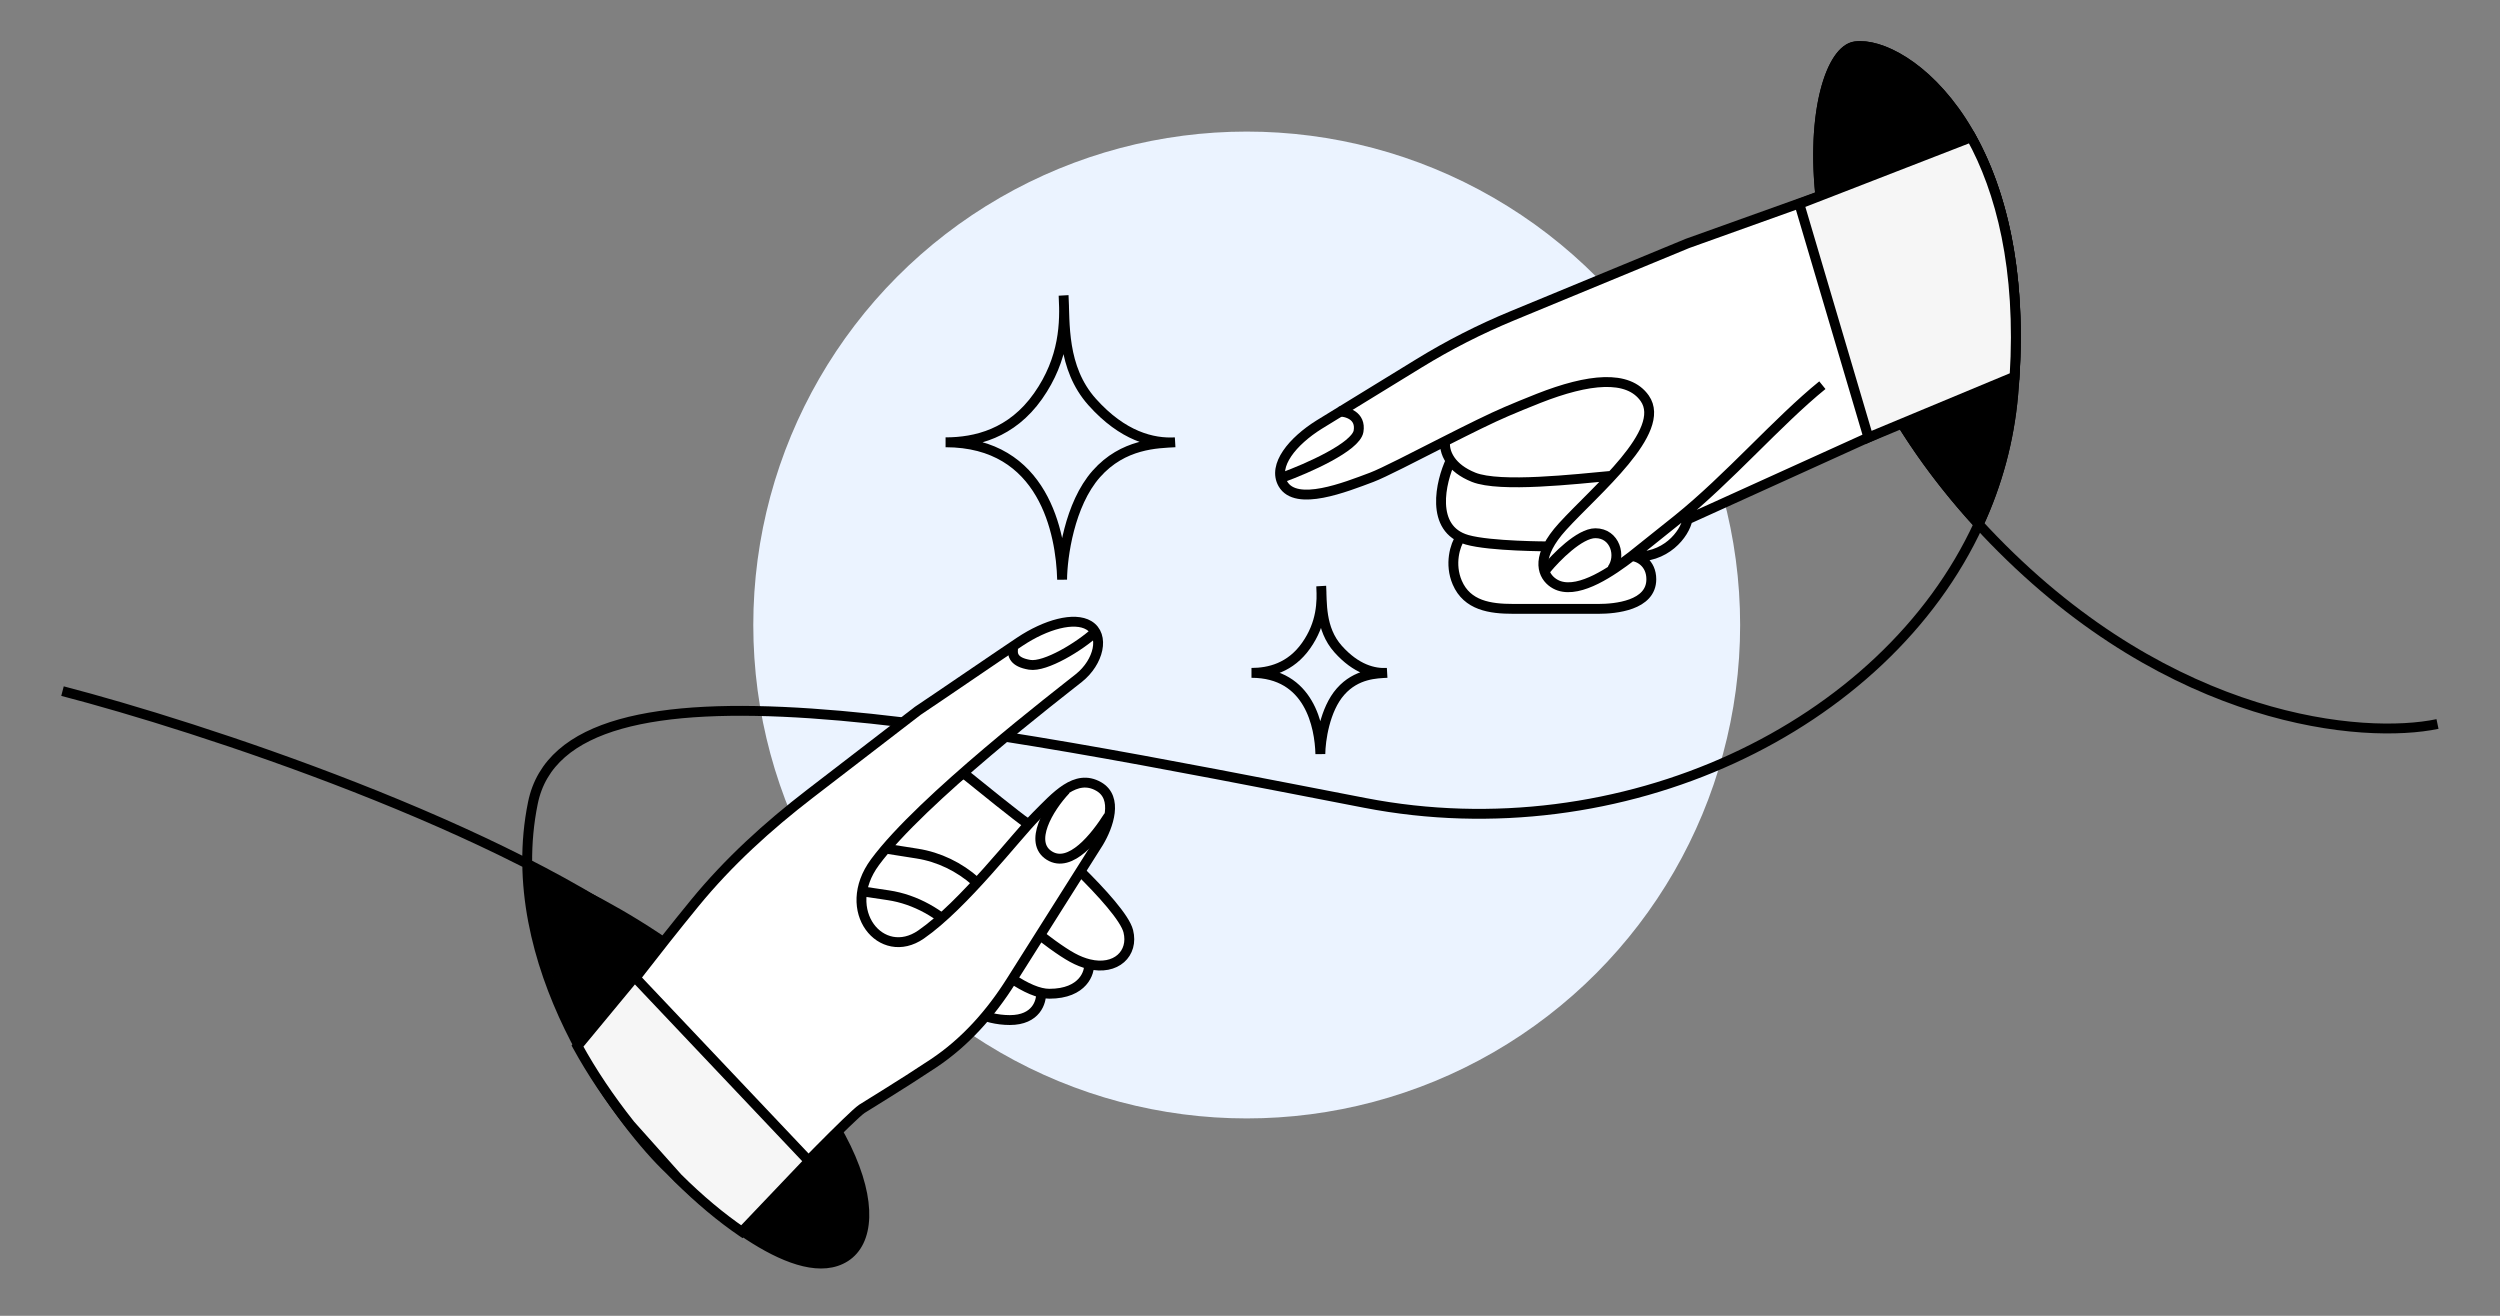 <svg width="380" height="200" viewBox="0 0 380 200" fill="none" xmlns="http://www.w3.org/2000/svg">
<rect x="0" y="0" width="380" height="200" fill="#808080" stroke="none"/>
<circle cx="189.5" cy="95" r="75" fill="#EBF3FF"/>
<path d="M156 125.049C154.8 124.249 149.167 119.715 146.5 117.549L127 129.049V143.049L145.5 152.049C146.5 153.049 149.5 155.049 153.5 155.049C157.5 155.049 158.326 152.276 158.239 150.89C158.679 150.994 159.1 151.049 159.5 151.049C164.7 151.049 165.678 147.715 165.512 146.549C169.653 147.563 172.34 144.908 171.5 141.549C170.5 137.549 157.5 126.049 156 125.049Z" fill="white"/>
<path d="M165.512 146.549C169.653 147.563 172.34 144.908 171.5 141.549C170.5 137.549 157.5 126.049 156 125.049C154.8 124.249 149.167 119.715 146.5 117.549L127 129.049V143.049L145.5 152.049C146.5 153.049 149.5 155.049 153.5 155.049C157.5 155.049 158.326 152.276 158.239 150.89M165.512 146.549C164.723 146.356 163.88 146.029 163 145.549C159.636 143.714 153.137 138.256 148.325 134C145.808 131.773 142.728 130.269 139.408 129.745L135 129.049M165.512 146.549C165.678 147.715 164.7 151.049 159.5 151.049C159.1 151.049 158.679 150.994 158.239 150.89M131.5 135.549L135.035 136.079C139.196 136.703 142.933 138.895 145.874 141.905C149.718 145.839 154.601 150.031 158.239 150.89" stroke="black" stroke-width="1.5"/>
<path d="M116.458 156.015C128.764 170.996 134.335 186.759 128.901 191.222C123.468 195.685 109.088 187.158 96.782 172.177C84.477 157.195 79.001 133.691 81.001 132.048C81.61 131.548 104.153 141.034 116.458 156.015Z" fill="black"/>
<path d="M9.5 105.048C30 110.381 77 125.648 101 144.048C131 167.048 135.5 186.548 128.5 191.048C121.5 195.548 108 184.048 101 177.048C94 170.048 76 146.548 81 122.048C86 97.548 146.642 110.269 207.5 122.048C246.362 129.57 286.45 110.732 300.757 79.672M370.5 110.048C359.333 112.381 330.2 110.048 303 82.048C302.232 81.258 301.485 80.466 300.757 79.672M300.757 79.672C269.249 45.306 274.669 8.025 282 7.048C289.5 6.048 309.5 20.548 306 60.048C305.385 66.99 303.569 73.567 300.757 79.672Z" stroke="black" stroke-width="1.5"/>
<path d="M306 60.048C309.5 20.548 289.5 6.048 282 7.048C274.749 8.015 269.367 44.499 299.741 78.548L300.757 79.672C303.569 73.567 305.385 66.99 306 60.048Z" fill="black"/>
<path d="M300.757 79.672C303.569 73.567 305.385 66.99 306 60.048C309.5 20.548 289.5 6.048 282 7.048C274.749 8.015 269.367 44.499 299.741 78.548M300.757 79.672C300.414 79.297 300.075 78.923 299.741 78.548M300.757 79.672L299.741 78.548" stroke="black" stroke-width="1.5"/>
<path d="M190.225 102.276C192.92 102.276 196.152 101.505 198.533 98.127C200.913 94.748 200.967 91.504 200.827 89.081C200.967 91.504 200.639 95.574 203.393 98.656C206.147 101.737 208.841 102.392 210.847 102.276C209.243 102.369 206.185 102.384 203.767 105.116C201.349 107.849 200.711 112.585 200.694 114.612C200.586 110.432 199.045 102.276 190.225 102.276Z" stroke="black" stroke-width="1.5"/>
<path d="M256.5 37L290 25L300.5 59L256.5 78.959C256.108 81.066 253.263 84.894 248.301 84.573C249.383 84.739 251 85.772 251 88.048C251 92.048 245.5 92.548 243 92.548H230C226.5 92.548 223 92.048 221.5 88.548C220.3 85.748 221.167 82.839 222 81.672C217.499 79.514 219.095 72.987 220.5 70.008C219.673 68.846 219.559 67.701 219.688 67.048C214.947 69.452 210.229 71.9 208.5 72.548C204.5 74.048 197 77.048 195 73.548C193.4 70.748 196.5 67.048 200.5 64.548L215.728 55.203C220.236 52.438 224.955 50.034 229.843 48.014L256.5 37Z" fill="white"/>
<path d="M248 84.548C249.08 83.708 251.659 81.646 255 78.959M248 84.548C245.026 86.824 240.256 90.133 237 89.048C235.437 88.527 233.499 86.605 235.333 83.048M248 84.548C248.222 84.378 247.791 84.71 248 84.548ZM248 84.548C249.049 84.548 251 85.548 251 88.048C251 92.048 245.5 92.548 243 92.548C239.5 92.548 232.8 92.548 230 92.548C226.5 92.548 223 92.048 221.5 88.548C220.3 85.748 221.167 82.839 222 81.672M248 84.548L255 78.959M248 84.548C253.148 85.048 256.1 81.109 256.5 78.959M277 58.548C270.234 64.031 262.792 72.693 255 78.959M219.688 67.048C214.947 69.452 210.229 71.9 208.5 72.548C204.5 74.048 197 77.048 195 73.548C193.4 70.748 196.5 67.048 200.5 64.548L215.728 55.203C220.236 52.438 224.955 50.034 229.843 48.014L256.5 37L290 25L300.5 59L256.5 78.959M219.688 67.048C223.173 65.281 226.67 63.537 229 62.548C230.294 61.999 231.977 61.293 233.87 60.548C241.485 57.552 247.477 56.944 250 60.548C253.5 65.548 242.5 74.548 237.5 80.048C236.494 81.154 235.794 82.153 235.333 83.048M219.688 67.048C219.559 67.701 219.673 68.846 220.5 70.008M245 72.322C239.5 72.822 228 74.148 224 72.548C222.24 71.844 221.15 70.921 220.5 70.008M220.5 70.008C219 73.188 217.282 80.415 223 82.048C226.5 83.048 235.333 83.048 235.333 83.048M256.5 78.959C256.5 78.495 256.5 78.389 256.5 77.752" stroke="black" stroke-width="1.5"/>
<path d="M235 86.549C236.5 84.716 240.1 81.049 242.5 81.049C245.5 81.049 246.5 84.549 245 86.549M195 72.549C198.667 71.216 206.1 67.949 206.5 65.549C206.9 63.149 204.667 62.549 203.5 62.549" stroke="black" stroke-width="1.5"/>
<path d="M133 131.047C127.537 138.461 134 146.201 140 142.047C146.5 137.547 154.5 127.047 157.5 124.047C160.5 121.047 163.5 117.547 167 119.547C170 121.262 168.5 125.547 167 128.047L153.663 149.164C150.576 154.052 146.712 158.423 141.9 161.626C136.868 164.976 131.794 168.018 131 168.547C129.5 169.547 119.336 180.047 119.336 180.047C109.169 171.214 94 152.047 94 152.047C94 152.047 99.437 144.798 105.62 137.249C110.728 131.013 116.713 125.576 123.102 120.661L139.5 108.047C143 105.714 151.4 99.947 155 97.547C159 94.88 163.304 93.73 165.5 95.047C168 96.547 167 100.647 164 103.047C161.239 105.256 140 121.547 133 131.047Z" fill="white" stroke="black" stroke-width="1.5"/>
<path d="M162.001 120.049C159.334 122.882 156.301 128.049 159.501 130.049C162.701 132.049 166.501 127.215 168.501 124.049M154.001 98.549C153.834 99.549 154.101 100.649 156.501 101.049C158.901 101.449 164.168 98.216 166.501 96.049" stroke="black" stroke-width="1.5"/>
<path fill-rule="evenodd" clip-rule="evenodd" d="M87.779 159.003L96.471 148.5L122.971 176.5L112.764 187.221C109.621 185.08 106.309 182.319 103.019 179.049L95.812 170.977C92.607 166.946 89.903 162.876 87.779 159.003Z" fill="#F6F6F6"/>
<path d="M96.471 148.5L97.016 147.984L96.433 147.369L95.893 148.022L96.471 148.5ZM87.779 159.003L87.201 158.524L86.877 158.917L87.122 159.363L87.779 159.003ZM122.971 176.5L123.514 177.017L124.005 176.502L123.516 175.984L122.971 176.5ZM112.764 187.221L112.341 187.841L112.868 188.199L113.307 187.738L112.764 187.221ZM103.019 179.049L102.459 179.549L102.474 179.565L102.49 179.581L103.019 179.049ZM95.812 170.977L95.225 171.444L95.238 171.461L95.253 171.477L95.812 170.977ZM95.893 148.022L87.201 158.524L88.357 159.481L97.049 148.978L95.893 148.022ZM123.516 175.984L97.016 147.984L95.926 149.016L122.426 177.016L123.516 175.984ZM113.307 187.738L123.514 177.017L122.428 175.983L112.22 186.704L113.307 187.738ZM113.186 186.601C110.087 184.49 106.81 181.76 103.548 178.517L102.49 179.581C105.808 182.878 109.155 185.671 112.341 187.841L113.186 186.601ZM95.253 171.477L102.459 179.549L103.578 178.549L96.372 170.478L95.253 171.477ZM96.399 170.511C93.219 166.51 90.538 162.475 88.437 158.642L87.122 159.363C89.267 163.277 91.996 167.382 95.225 171.444L96.399 170.511Z" fill="black"/>
<path d="M143.727 67.23C148.288 67.23 153.757 65.926 157.785 60.209C161.813 54.492 161.904 49.002 161.667 44.903C161.904 49.002 161.349 55.89 166.009 61.104C170.669 66.319 175.228 67.426 178.622 67.23C175.907 67.387 170.732 67.412 166.641 72.036C162.55 76.66 161.47 84.674 161.441 88.104C161.259 81.031 158.652 67.23 143.727 67.23Z" stroke="black" stroke-width="1.5"/>
<path fill-rule="evenodd" clip-rule="evenodd" d="M299.628 20.858L273.5 31L284 66.5L306.213 57.25C307.241 40.804 304.096 28.924 299.628 20.858Z" fill="#F6F6F6"/>
<path d="M273.5 31L273.229 30.301L272.585 30.551L272.781 31.213L273.5 31ZM299.628 20.858L300.284 20.494L299.967 19.922L299.356 20.159L299.628 20.858ZM284 66.5L283.281 66.713L283.518 67.514L284.288 67.193L284 66.5ZM306.213 57.25L306.502 57.943L306.933 57.763L306.962 57.297L306.213 57.25ZM273.771 31.7L299.899 21.557L299.356 20.159L273.229 30.301L273.771 31.7ZM284.719 66.288L274.219 30.788L272.781 31.213L283.281 66.713L284.719 66.288ZM305.925 56.558L283.712 65.808L284.288 67.193L306.502 57.943L305.925 56.558ZM306.962 57.297C307.997 40.732 304.833 28.705 300.284 20.494L298.972 21.221C303.36 29.142 306.485 40.875 305.465 57.203L306.962 57.297Z" fill="black"/>
</svg>
